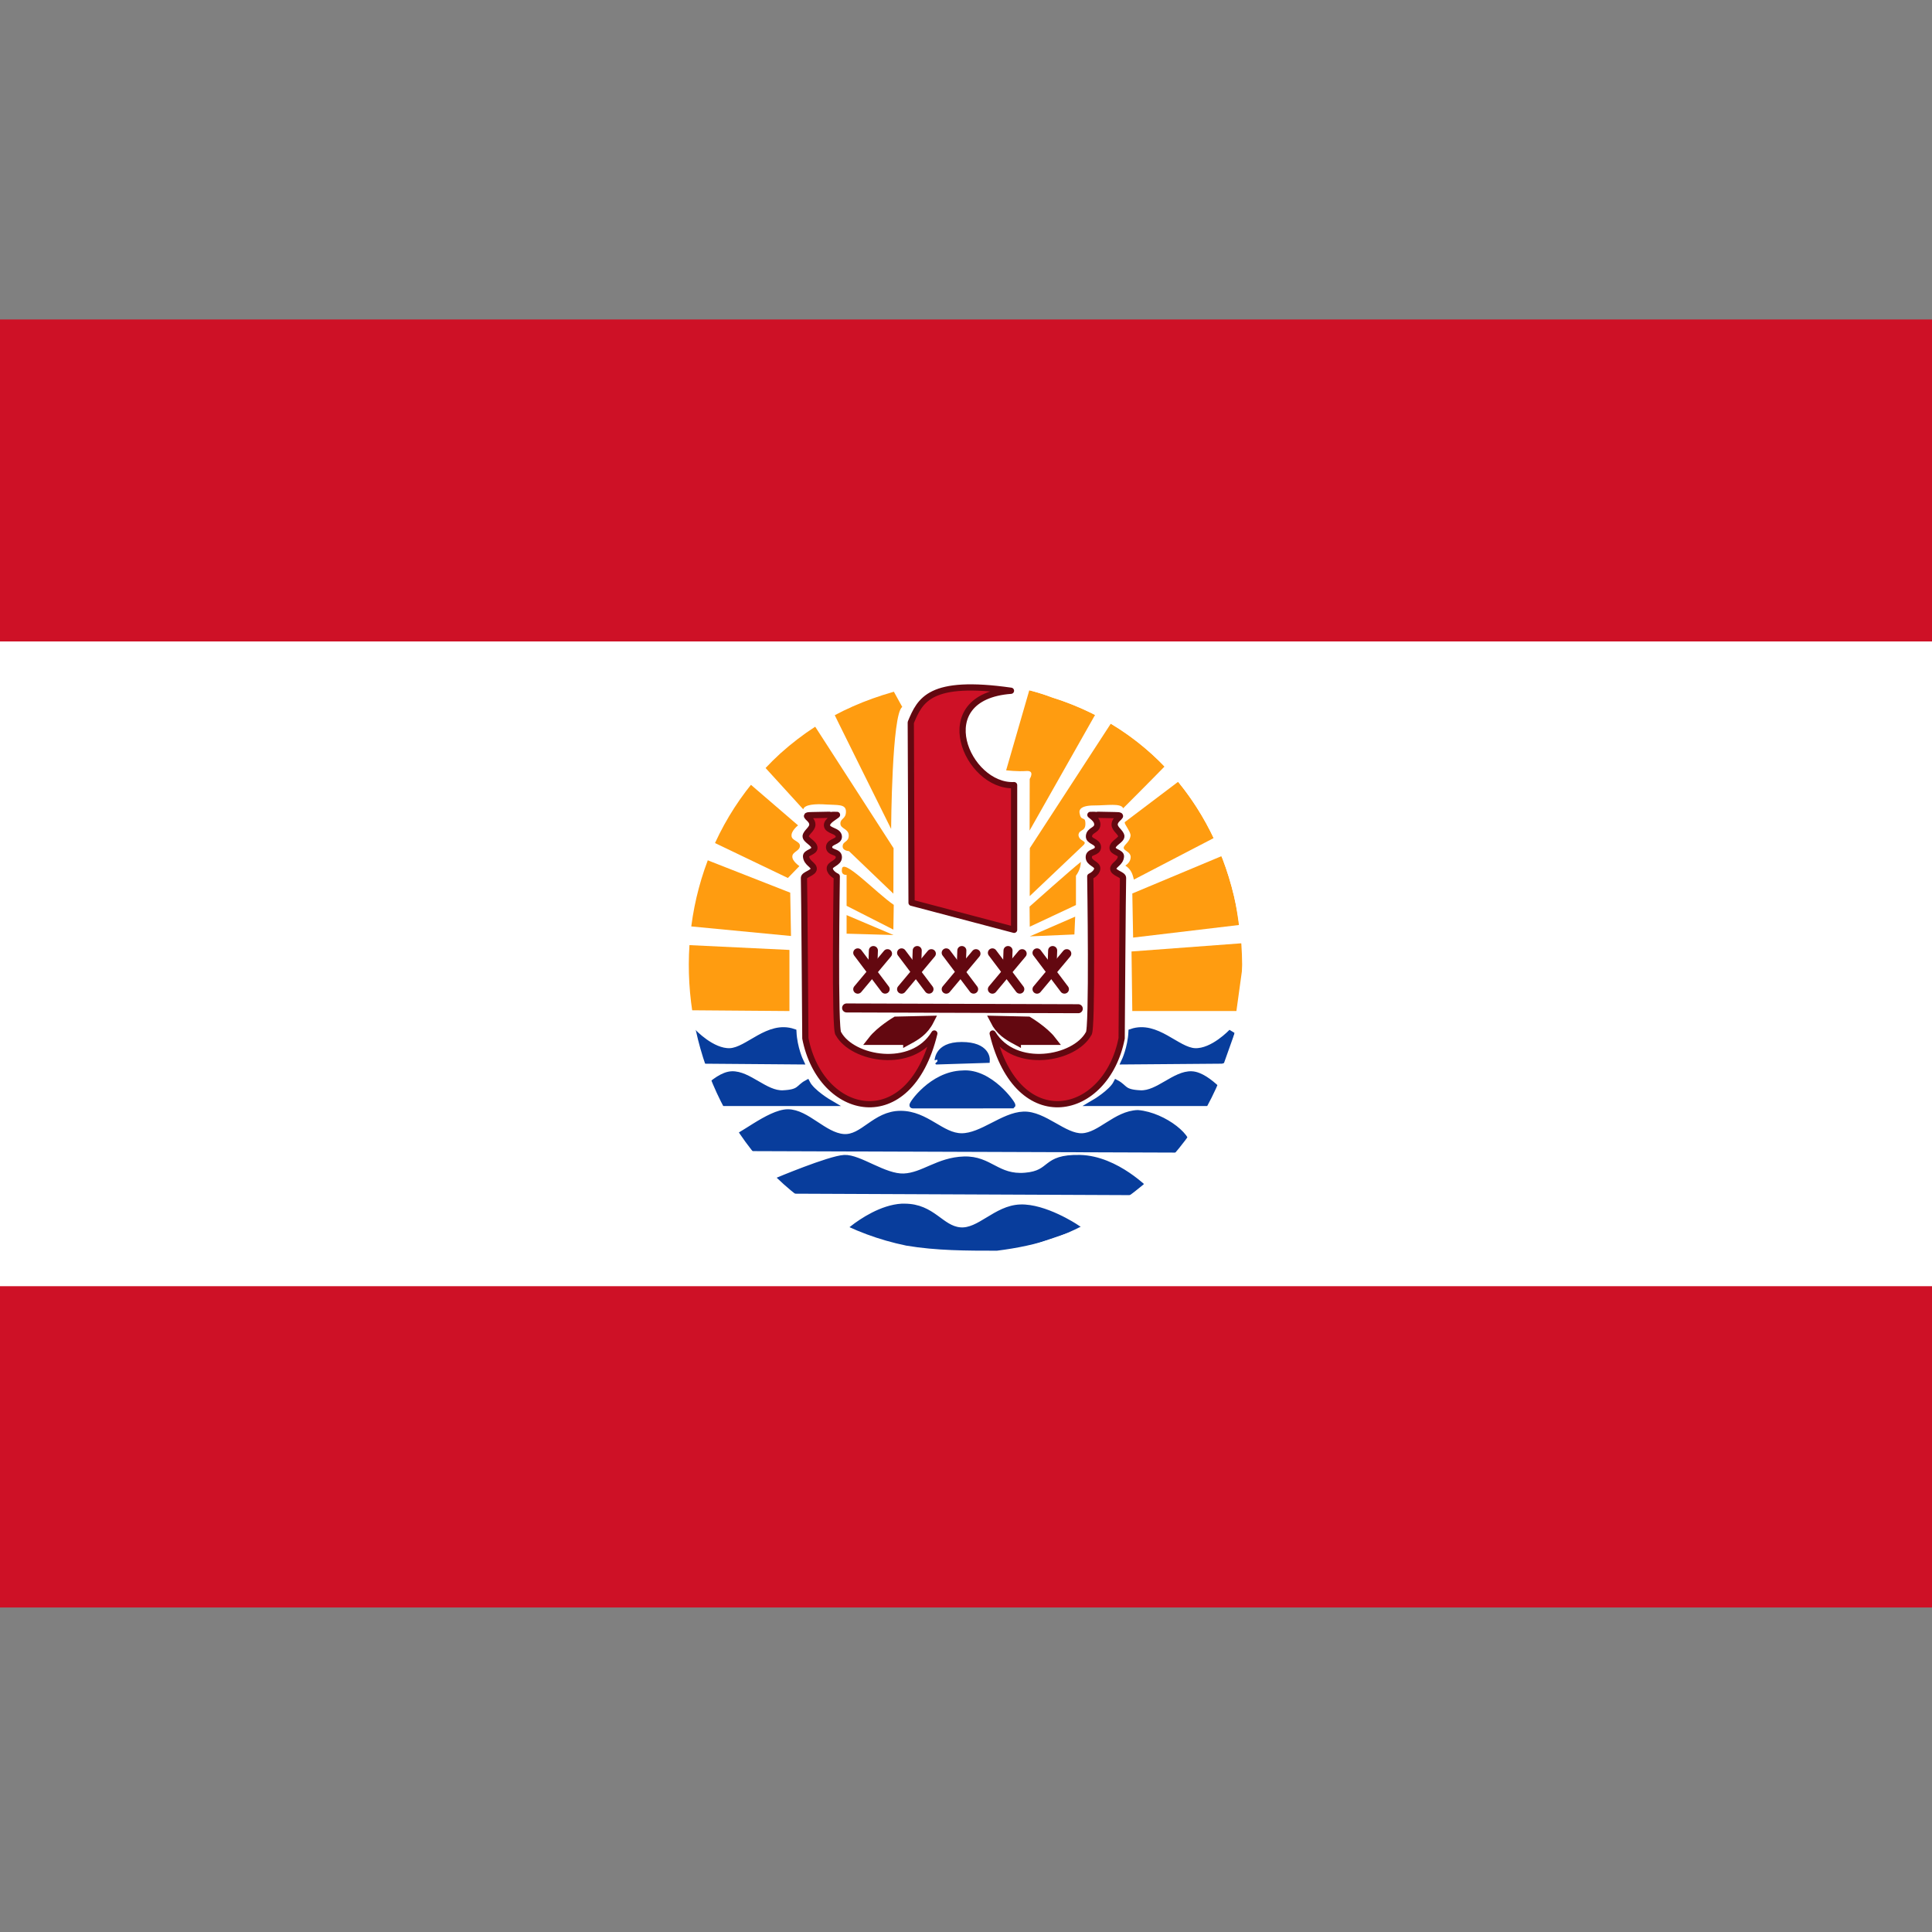 <svg xmlns="http://www.w3.org/2000/svg" viewBox="0 0 256 256" xmlns:xlink="http://www.w3.org/1999/xlink"><rect x="0" y="0" width="256" height="256" fill="#808080" stroke="none"/><defs><path id="0" d="m171.25 126.89l5.469 7.344" stroke-width="1.806" fill-rule="evenodd"/><path id="1" d="m174.37 126.42l-.156 4.531" stroke-width="1.806" fill-rule="evenodd"/><path id="2" d="m171.25 134.24l5.938-7.187" stroke-width="1.806" fill-rule="evenodd"/></defs><path fill="#ce1126" d="m0 42.33h256v170.67h-256z"/><path fill="#fff" d="m0 85h256v85.33h-256z"/><g transform="matrix(.427 0 0 .427 0 42.33)"><g fill-rule="evenodd"><g fill="#083d9c" stroke="#083d9c"><path d="m279.87 275.41c-6.178.349-12.334 4.518-15.219 6.75 5.18 2.267 10.71 4.04 16.594 5.25 9.375 1.574 18.75 1.563 28.12 1.563 1.53-.193 3.045-.411 4.531-.656l19.75-6.656c0 0-9.501-6.271-17.03-6-7.531.271-12.615 7.638-18.688 7.094-6.073-.544-8.505-7.344-17.25-7.344-.273 0-.539-.015-.813 0z" stroke-width="2.057"/><g stroke-width="1.932"><path d="m244.01 270.31l112.23.481c0 0-9.716-10.323-21.13-10.563-11.417-.242-8.258 4.801-17 5.52-8.744.721-10.932-5.281-18.948-5.04-8.02.239-12.632 5.04-18.703 5.282-6.073.239-13.846-6-18.462-5.761-4.616.239-21.13 7.201-21.13 7.201l3.158 2.881z"/><path d="m229.68 257.1l138.46.481c2.185-3.121-6.802-10.563-15.06-11.284-6.804.239-11.66 6.962-17.247 7.203-5.587.239-11.902-6.963-18.219-6.722-6.315.239-12.874 6.722-19.19 6.722-6.315 0-10.931-6.963-18.946-6.963-8.02 0-11.66 7.683-17.733 7.203-6.074-.48-11.418-7.682-17.247-7.682-5.83 0-15.546 8.642-17.489 8.162-1.943-.48 2.428 3.601 2.672 2.881z"/></g></g><g stroke="#630810"><path d="m282.87 181l31.823 8.403v-44.895c-14.576.721-26.72-27.368-.972-29.29-25.26-3.601-28.18 2.881-31.09 9.843l.242 55.937z" fill="#ce1126" stroke-linejoin="round" stroke-width="1.932"/><path d="m262.71 213.65l71.903.239" fill="#630810" stroke-linecap="round" stroke-width="2.792"/></g></g><g transform="matrix(1.555 0 0 1.536-.119 1.639)" fill="#630810" stroke="#630810" stroke-linecap="round" stroke-width="1.806"><use xlink:href="#0"/><path d="m171.25 134.24l5.938-7.187" fill-rule="evenodd" stroke-width="1.806"/><use xlink:href="#1"/></g><g fill="#630810" stroke="#630810" stroke-linecap="round" stroke-width="1.806"><g transform="matrix(1.555 0 0 1.536 13.484 1.639)"><use xlink:href="#0"/><path d="m171.25 134.24l5.938-7.187" fill-rule="evenodd" stroke-width="1.806"/><use xlink:href="#1"/></g><g transform="matrix(1.555 0 0 1.536 27.33 1.639)"><use xlink:href="#0"/><use xlink:href="#2"/><use xlink:href="#1"/></g><g transform="matrix(1.555 0 0 1.536 41.662 1.639)"><use xlink:href="#0"/><use xlink:href="#2"/><use xlink:href="#1"/></g><g transform="matrix(1.555 0 0 1.536 55.51 1.639)"><use xlink:href="#0"/><use xlink:href="#2"/><use xlink:href="#1"/></g></g><g fill-rule="evenodd"><g fill="#ff9c10" stroke="none"><path d="m214.37 214.37l30.606.24v-18.966l-34.98-1.679 4.373 20.405"/><path d="m212.91 188.2l32.551 3.121-.242-13.444-31.822-12.484-.487 22.807"/><path d="m219.47 161.32l25.02 12 3.573-3.686c0 0-2.301-1.567-2.187-3.01.043-1.458 2.315-1.679 2.358-3.262.042-1.458-2.573-1.633-2.601-3.092-.171-1.581 2.02-3.276 2.02-3.276l-22.591-19.446-5.588 23.768"/><path d="m383.68 214.61h-32.31l-.242-18.485 35.464-2.641-2.915 21.13"/><path d="m384.47 187.91c-.408-3-.836-5.995-1.531-8.938-.931-3.94-2.121-7.817-3.563-11.594-.106-.279-.266-.535-.375-.813l-27.625 11.563.25 13.688 32.844-3.906"/><path d="m365.59 143.47l-16.531 12.5c-.008.001-.026.05-.031.063-0.0.004 0.0.027 0 .031-0.0.005 0.0.026 0 .031 0 .005 0 .026 0 .031 0 .006 0 .025 0 .031 0.0.012-.002.05 0 .063.142.717 1.602 2.48 1.813 3.781-.111 1.976-1.805 2.85-2.094 3.719-.007.022-.026.071-.031.094-.003.015.002.048 0 .063-.002.022 0 .071 0 .094 0.0.015-.002.048 0 .063.002.014-.003.048 0 .063.004.014.027.049.031.063.017.047.035.112.063.156.454.688 2.063 1.088 2.063 2.531 0 1.576-1.47 2.513-1.656 2.625 1.905 1.257 2.253 2.788 2.656 4.344l24.75-12.875c-2.952-6.217-6.629-12.1-11.03-17.469"/><path d="m319.56 191.44l13.845-.599.242-5.524-14.09 6.123"/><path d="m277.29 191.02l-14.575-.419v-5.762l14.575 6.182"/><path d="m277.23 189.34l-14.515-7.383c0-3.2 0-6.402 0-9.602 0 0-1.701.239-1.458-1.681.08-4 10.667 7.303 16.09 10.984l-.121 7.683"/><path d="m319.55 188.44l-.059-6.241c0 0 13.12-11.703 15.909-13.864 0 2.401-1.517 4.26-1.517 4.26v9.123l-14.332 6.722"/><path d="m234.54 135.87c.242.24 14.718 16.14 14.718 16.14.406-1.507 3.744-1.736 7.144-1.495 3.402.239 6.113-.225 6.113 2.176 0 2.4-1.726 2.059-1.726 3.74 0 1.681 2.586 1.54 2.586 3.698 0 2.161-1.875 1.72-1.885 3.393-.006 1.383 1.956 1.457 1.956 1.457l13.785 13.205.06-14.11-28.42-44.05-14.331 15.845"/><path d="m257.28 119.19c.216.641 19.25 38.906 19.25 38.906 0 0 .216-35.913 3.46-37.837l-5.407-9.834-17.303 8.765"/><path d="m319.41 115.06l-7.188 24.844c0 0 3.47.432 6.281.219.703-.054 1.115.091 1.344.313.047.05.094.13.125.188.02.042.049.111.063.156.028.109.038.256.031.375-.05.678-.531 1.438-.531 1.438l-.031 16 20.313-35.875c-4.146-2.117-8.558-3.935-13.25-5.406-2.441-.923-4.811-1.653-7.156-2.25"/><path d="m344.69 125.44l-25.12 38.625-.031 14.875 16.531-15.688c.202-.192.352-.36.438-.5.026-.046.047-.115.063-.156.008-.024.027-.071.031-.094.002-.015-0-.048 0-.063 0-.014.002-.049 0-.063-.002-.013.004-.05 0-.063-.004-.013-.026-.05-.031-.063-.015-.03-.04-.065-.063-.094-.399-.471-1.713-.741-1.844-2.156.027-.279.093-.512.188-.688.358-.63 1.097-.742 1.563-1.313.242-.309.406-.759.406-1.5 0-.521-.061-.874-.156-1.094-.011-.024-.019-.072-.031-.094-.025-.041-.065-.093-.094-.125-.005-.005-.026-.026-.031-.031-.005-.005-.026-.027-.031-.031-.216-.182-.515-.217-.781-.406-.013-.009-.05-.021-.063-.031-.025-.021-.069-.068-.094-.094-.037-.04-.09-.106-.125-.156-.162-.245-.312-.642-.406-1.25-.049-.242-.064-.502 0-.75.012-.043.046-.114.063-.156.014-.034.045-.092.063-.125.053-.099.134-.219.219-.313.022-.023.07-.071.094-.094.581-.528 1.783-.938 4.03-.938 4.077 0 8.363-.782 9.06.875.07-.071 9.04-9.04 12.844-12.969-4.844-5.05-10.425-9.524-16.688-13.281"/></g><g stroke-width="1.932"><g fill="#ce1126" stroke="#630810" stroke-linejoin="round"><path d="m289.94 221.58c-6.921 11.33-25.425 7.97-29.752.06-1.297-.363-.53-48.8-.53-48.8 0 0-2.068-.931-2.163-2.42-.095-1.504 2.811-1.641 2.811-3.566 0-1.924-2.968-1.17-3.03-3.106.013-1.851 3.168-1.596 3.03-3.307-.167-1.928-3.534-1.643-3.677-3.421-.109-1.412 2.409-2.644 3.108-3.279-.453.022-2.339-.028-2.351-.034-1.767.036-3.534.071-5.3.107-3.765.004.065.811.001 2.958-.035 1.403-1.91 2.336-2.077 3.555-.059 1.252 2.683 2.131 2.717 3.634.031 1.341-2.694 1.432-2.596 2.678.169 2.108 2.414 2.572 2.38 3.849-.035 1.275-3.02 1.761-3.03 2.778.104 1.968.432 49.807.432 49.807 4.758 24.37 32.23 30.569 40.02-1.495z"/><path d="m308.05 221.58c6.921 11.33 25.424 7.97 29.751.06 1.297-.363.53-48.8.53-48.8 0 0 2.068-.931 2.162-2.42.095-1.504-2.629-1.641-2.629-3.566 0-1.924 2.786-1.17 2.845-3.106-.012-1.851-2.925-1.716-2.784-3.428.166-1.928 2.453-1.702 2.583-3.48.109-1.531-1.436-2.464-2.136-3.099.452.022 2.217-.028 2.23-.034 1.766.036 3.533.071 5.299.107 3.766.004-.065.811-.009 2.958.034 1.403 1.909 2.336 2.077 3.555.059 1.252-2.684 2.131-2.718 3.634-.03 1.341 2.695 1.432 2.596 2.678-.169 2.108-2.414 2.572-2.38 3.849.034 1.275 3.02 1.761 3.03 2.778-.103 1.968-.432 49.807-.432 49.807-4.759 24.37-32.23 30.569-40.02-1.495z"/></g><g fill="#083d9c" stroke="#083d9c"><path d="m283.21 243.86l30.908-.018c.241-.24-6.92-10.55-15.449-9.823-9.502.246-15.956 9.841-15.459 9.841z"/><path d="m381.77 243.12h-42.29c0 0 5.474-3.197 6.966-6.148 2.736 1.476 1.99 2.95 7.464 3.196 5.473.246 10.697-6.146 15.923-5.9 5.224.246 11.941 9.1 11.941 8.851z"/><path d="m215.1 243.12h42.29c0 0-5.474-3.197-6.966-6.148-2.736 1.476-1.99 2.95-7.464 3.196-5.472.246-10.697-6.146-15.923-5.9-5.224.246-11.941 9.1-11.941 8.851z"/><path d="m218.26 229.98l30.12.239c0 0-1.943-4.08-2.185-9.122-7.775-2.64-14.09 5.761-19.677 6-5.586.239-11.415-6-11.415-6l3.157 8.882z"/><path d="m379.07 229.98l-30.12.239c0 0 1.944-4.08 2.186-9.122 7.774-2.64 14.09 5.761 19.677 6 5.586.239 11.416-6 11.416-6l-3.157 8.882z"/><path d="m290.89 230.22l15.302-.479c0 0 .244-4.562-7.773-4.562-8.02 0-7.287 5.282-7.53 5.04z"/></g></g><g fill="#630810" stroke="#630810" stroke-linecap="round" stroke-width="2.792"><path d="m281.66 223.73c2.672-1.442 5.101-2.881 6.802-6.243l-10.446.239c0 0-4.856 2.882-7.287 6h10.931z"/><path d="m315.42 223.73c-2.672-1.442-5.1-2.881-6.801-6.243l10.445.239c0 0 4.857 2.882 7.287 6h-10.931z"/></g></g><path d="m0 100c0 0 0 200 0 200 0 0 600 0 600 0 0 0 0-200 0-200 0 0-600 0-600 0m290.62 12.598c12.5 0 23.438 0 35.938 4.724 70.31 22.05 79.69 121.26 17.188 159.06-10.937 7.873-21.875 11.02-34.375 12.598-9.375 0-18.75 0-28.13-1.574-68.75-14.174-90.63-105.51-39.06-152.76 14.06-12.598 29.688-18.898 48.44-22.05" fill="#fff" stroke="none"/></g></svg>